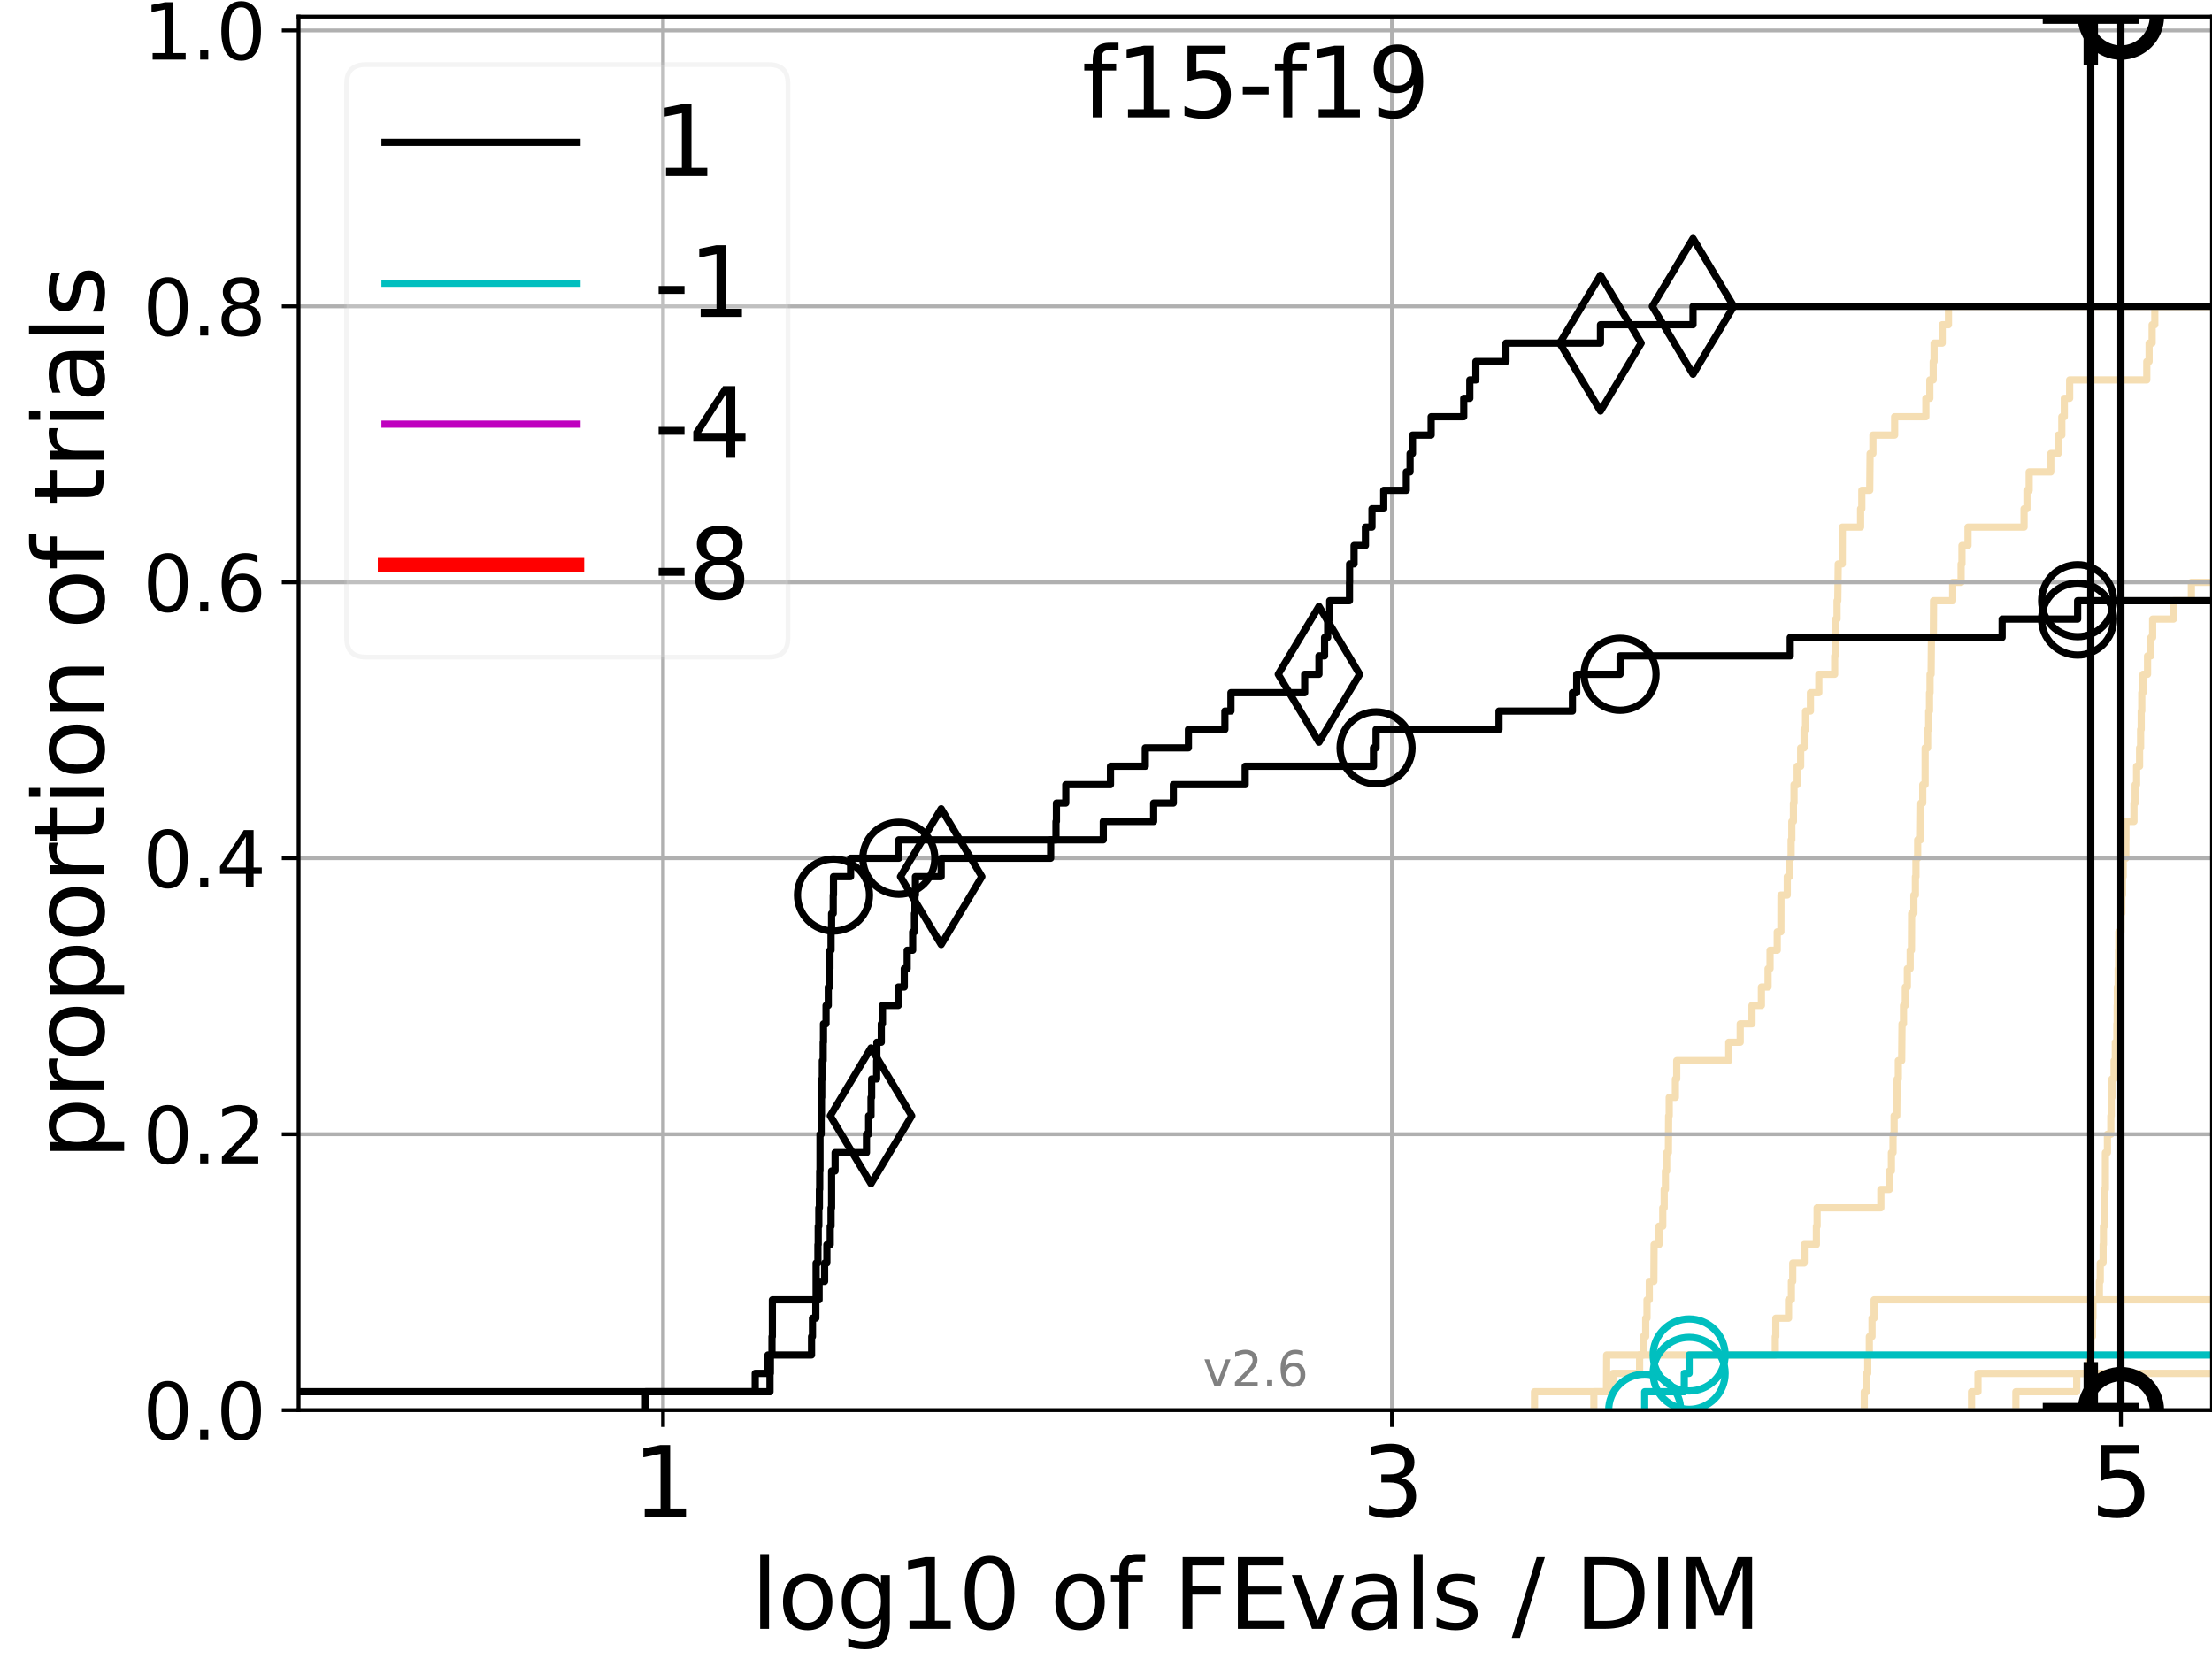 <?xml version="1.0" encoding="utf-8" standalone="no"?>
<!DOCTYPE svg PUBLIC "-//W3C//DTD SVG 1.1//EN"
  "http://www.w3.org/Graphics/SVG/1.1/DTD/svg11.dtd">
<svg xmlns:xlink="http://www.w3.org/1999/xlink" width="460.8pt" height="345.6pt" viewBox="0 0 460.8 345.6" xmlns="http://www.w3.org/2000/svg" version="1.1">
 <defs>
  <style type="text/css">*{stroke-linejoin: round; stroke-linecap: butt}</style>
 </defs>
 <g id="figure_1">
  <g id="patch_1">
   <path d="M 0 345.6 
L 460.8 345.6 
L 460.8 0 
L 0 0 
z
" style="fill: #ffffff"/>
  </g>
  <g id="axes_1">
   <g id="patch_2">
    <path d="M 62.208 293.76 
L 460.8 293.76 
L 460.8 3.456 
L 62.208 3.456 
z
" style="fill: #ffffff"/>
   </g>
   <g id="line2d_1"/>
   <g id="line2d_2"/>
   <g id="line2d_3"/>
   <g id="line2d_4"/>
   <g id="line2d_5"/>
   <g id="line2d_6"/>
   <g id="line2d_7"/>
   <g id="line2d_8"/>
   <g id="line2d_9">
    <path d="M 319.665 293.76 
L 319.665 289.928 
L 336.045 289.928 
L 336.045 286.095 
L 341.561 286.095 
L 341.561 282.263 
L 342.301 282.263 
L 342.301 278.43 
L 342.833 278.43 
L 342.833 274.598 
L 343.104 274.598 
L 343.104 270.766 
L 343.579 270.766 
L 343.579 266.933 
L 344.532 266.933 
L 344.573 259.268 
L 345.591 259.268 
L 345.591 255.436 
L 346.385 255.436 
L 346.385 251.604 
L 346.68 251.604 
L 346.68 247.771 
L 346.936 247.771 
L 346.936 243.939 
L 347.198 243.939 
L 347.198 240.106 
L 347.555 240.106 
L 347.602 232.442 
L 347.724 232.442 
L 347.724 228.609 
L 349.01 228.609 
L 349.01 224.777 
L 349.29 224.777 
L 349.29 220.944 
L 360.137 220.944 
L 360.137 217.112 
L 362.517 217.112 
L 362.517 213.28 
L 364.971 213.28 
L 364.971 209.447 
L 366.933 209.447 
L 366.933 205.615 
L 368.321 205.615 
L 368.321 201.782 
L 368.735 201.782 
L 368.735 197.95 
L 370.231 197.95 
L 370.231 194.118 
L 370.994 194.118 
L 371.011 186.453 
L 372.324 186.453 
L 372.324 182.621 
L 372.786 182.621 
L 372.786 178.788 
L 373.128 178.788 
L 373.128 174.956 
L 373.27 174.956 
L 373.27 171.123 
L 373.603 171.123 
L 373.603 167.291 
L 373.728 167.291 
L 373.728 163.459 
L 374.384 163.459 
L 374.384 159.626 
L 375.113 159.626 
L 375.113 155.794 
L 375.823 155.794 
L 375.823 151.961 
L 376.128 151.961 
L 376.128 148.129 
L 377.147 148.129 
L 377.147 144.297 
L 378.896 144.297 
L 378.896 140.464 
L 382.195 140.464 
L 382.195 136.632 
L 382.336 136.632 
L 382.409 128.967 
L 382.694 128.967 
L 382.694 125.135 
L 382.848 125.135 
L 382.938 117.47 
L 383.78 117.47 
L 383.8 109.805 
L 387.594 109.805 
L 387.594 105.973 
L 387.852 105.973 
L 387.852 102.14 
L 389.501 102.14 
L 389.575 94.475 
L 390.162 94.475 
L 390.162 90.643 
L 394.688 90.643 
L 394.688 86.811 
L 401.193 86.811 
L 401.193 82.978 
L 402.018 82.978 
L 402.018 79.146 
L 402.724 79.146 
L 402.724 75.313 
L 402.903 75.313 
L 402.903 71.481 
L 404.6 71.481 
L 404.6 67.649 
L 405.904 67.649 
L 405.904 63.816 
L 461.8 63.816 
L 461.8 63.816 
" clip-path="url(#p6c6382e26e)" style="fill: none; stroke: #f5deb3; stroke-width: 1.5; stroke-linecap: square"/>
   </g>
   <g id="line2d_10"/>
   <g id="line2d_11"/>
   <g id="line2d_12"/>
   <g id="line2d_13"/>
   <g id="line2d_14"/>
   <g id="line2d_15"/>
   <g id="line2d_16"/>
   <g id="line2d_17"/>
   <g id="line2d_18"/>
   <g id="line2d_19"/>
   <g id="line2d_20"/>
   <g id="line2d_21"/>
   <g id="line2d_22"/>
   <g id="line2d_23"/>
   <g id="line2d_24">
    <path d="M 332.027 293.76 
L 332.027 289.928 
L 334.662 289.928 
L 334.696 282.263 
L 369.825 282.263 
L 369.825 278.43 
L 369.937 278.43 
L 369.937 274.598 
L 372.586 274.598 
L 372.586 270.766 
L 373.18 270.766 
L 373.18 266.933 
L 373.464 266.933 
L 373.464 263.101 
L 375.851 263.101 
L 375.851 259.268 
L 378.386 259.268 
L 378.386 255.436 
L 378.538 255.436 
L 378.538 251.604 
L 391.815 251.604 
L 391.815 247.771 
L 393.586 247.771 
L 393.586 243.939 
L 394.014 243.939 
L 394.014 240.106 
L 394.352 240.106 
L 394.352 236.274 
L 394.58 236.274 
L 394.58 232.442 
L 395.13 232.442 
L 395.204 224.777 
L 395.456 224.777 
L 395.456 220.944 
L 396.152 220.944 
L 396.225 213.28 
L 396.532 213.28 
L 396.532 209.447 
L 396.911 209.447 
L 396.911 205.615 
L 397.335 205.615 
L 397.335 201.782 
L 397.921 201.782 
L 397.921 197.95 
L 398.191 197.95 
L 398.224 190.285 
L 398.693 190.285 
L 398.693 186.453 
L 399.008 186.453 
L 399.008 182.621 
L 399.122 182.621 
L 399.122 178.788 
L 399.483 178.788 
L 399.483 174.956 
L 400.071 174.956 
L 400.144 167.291 
L 400.541 167.291 
L 400.541 163.459 
L 401.032 163.459 
L 401.039 155.794 
L 401.557 155.794 
L 401.557 151.961 
L 401.782 151.961 
L 401.782 148.129 
L 401.95 148.129 
L 401.95 144.297 
L 402.064 144.297 
L 402.064 140.464 
L 402.284 140.464 
L 402.354 132.799 
L 402.755 132.799 
L 402.797 125.135 
L 406.78 125.135 
L 406.78 121.302 
L 408.533 121.302 
L 408.533 117.47 
L 408.713 117.47 
L 408.713 113.637 
L 409.973 113.637 
L 409.973 109.805 
L 421.649 109.805 
L 421.649 105.973 
L 422.252 105.973 
L 422.252 102.14 
L 422.714 102.14 
L 422.714 98.308 
L 427.218 98.308 
L 427.218 94.475 
L 428.759 94.475 
L 428.759 90.643 
L 429.516 90.643 
L 429.516 86.811 
L 430.038 86.811 
L 430.038 82.978 
L 431.147 82.978 
L 431.147 79.146 
L 447.216 79.146 
L 447.216 75.313 
L 447.693 75.313 
L 447.693 71.481 
L 448.33 71.481 
L 448.33 67.649 
L 448.887 67.649 
L 448.887 63.816 
L 461.8 63.816 
L 461.8 63.816 
" clip-path="url(#p6c6382e26e)" style="fill: none; stroke: #f5deb3; stroke-width: 1.5; stroke-linecap: square"/>
   </g>
   <g id="line2d_25">
    <path d="M 388.361 293.76 
L 388.361 289.928 
L 388.847 289.928 
L 388.847 286.095 
L 389.087 286.095 
L 389.087 282.263 
L 389.414 282.263 
L 389.414 278.43 
L 389.978 278.43 
L 389.978 274.598 
L 390.416 274.598 
L 390.416 270.766 
L 390.416 270.766 
L 390.416 270.766 
L 460.8 270.766 
" clip-path="url(#p6c6382e26e)" style="fill: none; stroke: #f5deb3; stroke-width: 1.5; stroke-linecap: square"/>
   </g>
   <g id="line2d_26">
    <path d="M 419.944 293.76 
L 419.944 289.928 
L 432.615 289.928 
L 432.615 286.095 
L 432.615 286.095 
L 432.615 286.095 
L 460.8 286.095 
" clip-path="url(#p6c6382e26e)" style="fill: none; stroke: #f5deb3; stroke-width: 1.5; stroke-linecap: square"/>
   </g>
   <g id="line2d_27"/>
   <g id="line2d_28">
    <path d="M 410.709 293.76 
L 410.709 289.928 
L 412.05 289.928 
L 412.05 286.095 
L 435.304 286.095 
L 435.304 282.263 
L 435.593 282.263 
L 435.593 278.43 
L 435.895 278.43 
L 435.895 274.598 
L 435.988 274.598 
L 435.988 270.766 
L 437.335 270.766 
L 437.335 266.933 
L 437.519 266.933 
L 437.519 263.101 
L 438.115 263.101 
L 438.115 259.268 
L 438.184 259.268 
L 438.184 255.436 
L 438.366 255.436 
L 438.366 251.604 
L 438.404 251.604 
L 438.404 247.771 
L 438.588 247.771 
L 438.588 243.939 
L 438.59 243.939 
L 438.59 240.106 
L 439.013 240.106 
L 439.013 236.274 
L 439.725 236.274 
L 439.725 232.442 
L 439.809 232.442 
L 439.809 228.609 
L 439.952 228.609 
L 439.952 224.777 
L 440.404 224.777 
L 440.404 220.944 
L 440.659 220.944 
L 440.659 217.112 
L 440.982 217.112 
L 440.982 213.28 
L 441.049 213.28 
L 441.049 209.447 
L 441.083 209.447 
L 441.083 205.615 
L 441.247 205.615 
L 441.247 201.782 
L 441.339 201.782 
L 441.339 197.95 
L 441.391 197.95 
L 441.391 194.118 
L 441.855 194.118 
L 441.855 190.285 
L 442.013 190.285 
L 442.013 186.453 
L 442.145 186.453 
L 442.145 182.621 
L 442.291 182.621 
L 442.291 178.788 
L 442.849 178.788 
L 442.849 174.956 
L 442.872 174.956 
L 442.872 171.123 
L 444.54 171.123 
L 444.54 167.291 
L 444.79 167.291 
L 444.79 163.459 
L 445.086 163.459 
L 445.086 159.626 
L 445.713 159.626 
L 445.713 155.794 
L 445.927 155.794 
L 445.927 151.961 
L 446.051 151.961 
L 446.051 148.129 
L 446.171 148.129 
L 446.171 144.297 
L 446.433 144.297 
L 446.433 140.464 
L 447.375 140.464 
L 447.375 136.632 
L 448.066 136.632 
L 448.066 132.799 
L 448.433 132.799 
L 448.433 128.967 
L 452.773 128.967 
L 452.773 125.135 
L 456.506 125.135 
L 456.506 121.302 
L 461.8 121.302 
" clip-path="url(#p6c6382e26e)" style="fill: none; stroke: #f5deb3; stroke-width: 1.5; stroke-linecap: square"/>
   </g>
   <g id="line2d_29"/>
   <g id="line2d_30"/>
   <g id="matplotlib.axis_1">
    <g id="xtick_1">
     <g id="line2d_31">
      <path d="M 138.13 293.76 
L 138.13 3.456 
" clip-path="url(#p6c6382e26e)" style="fill: none; stroke: #b0b0b0; stroke-width: 0.8; stroke-linecap: square"/>
     </g>
     <g id="line2d_32">
      <defs>
       <path id="m152dfb78c3" d="M 0 0 
L 0 3.5 
" style="stroke: #000000; stroke-width: 0.8"/>
      </defs>
      <g>
       <use xlink:href="#m152dfb78c3" x="138.13" y="293.76" style="stroke: #000000; stroke-width: 0.8"/>
      </g>
     </g>
     <g id="text_1">
      <!-- 1 -->
      <g transform="translate(131.768 315.957)scale(0.2 -0.2)">
       <defs>
        <path id="DejaVuSans-31" d="M 794 531 
L 1825 531 
L 1825 4091 
L 703 3866 
L 703 4441 
L 1819 4666 
L 2450 4666 
L 2450 531 
L 3481 531 
L 3481 0 
L 794 0 
L 794 531 
z
" transform="scale(0.016)"/>
       </defs>
       <use xlink:href="#DejaVuSans-31"/>
      </g>
     </g>
    </g>
    <g id="xtick_2">
     <g id="line2d_33">
      <path d="M 289.975 293.76 
L 289.975 3.456 
" clip-path="url(#p6c6382e26e)" style="fill: none; stroke: #b0b0b0; stroke-width: 0.8; stroke-linecap: square"/>
     </g>
     <g id="line2d_34">
      <g>
       <use xlink:href="#m152dfb78c3" x="289.975" y="293.76" style="stroke: #000000; stroke-width: 0.8"/>
      </g>
     </g>
     <g id="text_2">
      <!-- 3 -->
      <g transform="translate(283.612 315.957)scale(0.2 -0.2)">
       <defs>
        <path id="DejaVuSans-33" d="M 2597 2516 
Q 3050 2419 3304 2112 
Q 3559 1806 3559 1356 
Q 3559 666 3084 287 
Q 2609 -91 1734 -91 
Q 1441 -91 1130 -33 
Q 819 25 488 141 
L 488 750 
Q 750 597 1062 519 
Q 1375 441 1716 441 
Q 2309 441 2620 675 
Q 2931 909 2931 1356 
Q 2931 1769 2642 2001 
Q 2353 2234 1838 2234 
L 1294 2234 
L 1294 2753 
L 1863 2753 
Q 2328 2753 2575 2939 
Q 2822 3125 2822 3475 
Q 2822 3834 2567 4026 
Q 2313 4219 1838 4219 
Q 1578 4219 1281 4162 
Q 984 4106 628 3988 
L 628 4550 
Q 988 4650 1302 4700 
Q 1616 4750 1894 4750 
Q 2613 4750 3031 4423 
Q 3450 4097 3450 3541 
Q 3450 3153 3228 2886 
Q 3006 2619 2597 2516 
z
" transform="scale(0.016)"/>
       </defs>
       <use xlink:href="#DejaVuSans-33"/>
      </g>
     </g>
    </g>
    <g id="xtick_3">
     <g id="line2d_35">
      <path d="M 441.819 293.76 
L 441.819 3.456 
" clip-path="url(#p6c6382e26e)" style="fill: none; stroke: #b0b0b0; stroke-width: 0.8; stroke-linecap: square"/>
     </g>
     <g id="line2d_36">
      <g>
       <use xlink:href="#m152dfb78c3" x="441.819" y="293.76" style="stroke: #000000; stroke-width: 0.8"/>
      </g>
     </g>
     <g id="text_3">
      <!-- 5 -->
      <g transform="translate(435.457 315.957)scale(0.2 -0.2)">
       <defs>
        <path id="DejaVuSans-35" d="M 691 4666 
L 3169 4666 
L 3169 4134 
L 1269 4134 
L 1269 2991 
Q 1406 3038 1543 3061 
Q 1681 3084 1819 3084 
Q 2600 3084 3056 2656 
Q 3513 2228 3513 1497 
Q 3513 744 3044 326 
Q 2575 -91 1722 -91 
Q 1428 -91 1123 -41 
Q 819 9 494 109 
L 494 744 
Q 775 591 1075 516 
Q 1375 441 1709 441 
Q 2250 441 2565 725 
Q 2881 1009 2881 1497 
Q 2881 1984 2565 2268 
Q 2250 2553 1709 2553 
Q 1456 2553 1204 2497 
Q 953 2441 691 2322 
L 691 4666 
z
" transform="scale(0.016)"/>
       </defs>
       <use xlink:href="#DejaVuSans-35"/>
      </g>
     </g>
    </g>
    <g id="text_4">
     <!-- log10 of FEvals / DIM -->
     <g transform="translate(156.431 339.313)scale(0.2 -0.2)">
      <defs>
       <path id="DejaVuSans-6c" d="M 603 4863 
L 1178 4863 
L 1178 0 
L 603 0 
L 603 4863 
z
" transform="scale(0.016)"/>
       <path id="DejaVuSans-6f" d="M 1959 3097 
Q 1497 3097 1228 2736 
Q 959 2375 959 1747 
Q 959 1119 1226 758 
Q 1494 397 1959 397 
Q 2419 397 2687 759 
Q 2956 1122 2956 1747 
Q 2956 2369 2687 2733 
Q 2419 3097 1959 3097 
z
M 1959 3584 
Q 2709 3584 3137 3096 
Q 3566 2609 3566 1747 
Q 3566 888 3137 398 
Q 2709 -91 1959 -91 
Q 1206 -91 779 398 
Q 353 888 353 1747 
Q 353 2609 779 3096 
Q 1206 3584 1959 3584 
z
" transform="scale(0.016)"/>
       <path id="DejaVuSans-67" d="M 2906 1791 
Q 2906 2416 2648 2759 
Q 2391 3103 1925 3103 
Q 1463 3103 1205 2759 
Q 947 2416 947 1791 
Q 947 1169 1205 825 
Q 1463 481 1925 481 
Q 2391 481 2648 825 
Q 2906 1169 2906 1791 
z
M 3481 434 
Q 3481 -459 3084 -895 
Q 2688 -1331 1869 -1331 
Q 1566 -1331 1297 -1286 
Q 1028 -1241 775 -1147 
L 775 -588 
Q 1028 -725 1275 -790 
Q 1522 -856 1778 -856 
Q 2344 -856 2625 -561 
Q 2906 -266 2906 331 
L 2906 616 
Q 2728 306 2450 153 
Q 2172 0 1784 0 
Q 1141 0 747 490 
Q 353 981 353 1791 
Q 353 2603 747 3093 
Q 1141 3584 1784 3584 
Q 2172 3584 2450 3431 
Q 2728 3278 2906 2969 
L 2906 3500 
L 3481 3500 
L 3481 434 
z
" transform="scale(0.016)"/>
       <path id="DejaVuSans-30" d="M 2034 4250 
Q 1547 4250 1301 3770 
Q 1056 3291 1056 2328 
Q 1056 1369 1301 889 
Q 1547 409 2034 409 
Q 2525 409 2770 889 
Q 3016 1369 3016 2328 
Q 3016 3291 2770 3770 
Q 2525 4250 2034 4250 
z
M 2034 4750 
Q 2819 4750 3233 4129 
Q 3647 3509 3647 2328 
Q 3647 1150 3233 529 
Q 2819 -91 2034 -91 
Q 1250 -91 836 529 
Q 422 1150 422 2328 
Q 422 3509 836 4129 
Q 1250 4750 2034 4750 
z
" transform="scale(0.016)"/>
       <path id="DejaVuSans-20" transform="scale(0.016)"/>
       <path id="DejaVuSans-66" d="M 2375 4863 
L 2375 4384 
L 1825 4384 
Q 1516 4384 1395 4259 
Q 1275 4134 1275 3809 
L 1275 3500 
L 2222 3500 
L 2222 3053 
L 1275 3053 
L 1275 0 
L 697 0 
L 697 3053 
L 147 3053 
L 147 3500 
L 697 3500 
L 697 3744 
Q 697 4328 969 4595 
Q 1241 4863 1831 4863 
L 2375 4863 
z
" transform="scale(0.016)"/>
       <path id="DejaVuSans-46" d="M 628 4666 
L 3309 4666 
L 3309 4134 
L 1259 4134 
L 1259 2759 
L 3109 2759 
L 3109 2228 
L 1259 2228 
L 1259 0 
L 628 0 
L 628 4666 
z
" transform="scale(0.016)"/>
       <path id="DejaVuSans-45" d="M 628 4666 
L 3578 4666 
L 3578 4134 
L 1259 4134 
L 1259 2753 
L 3481 2753 
L 3481 2222 
L 1259 2222 
L 1259 531 
L 3634 531 
L 3634 0 
L 628 0 
L 628 4666 
z
" transform="scale(0.016)"/>
       <path id="DejaVuSans-76" d="M 191 3500 
L 800 3500 
L 1894 563 
L 2988 3500 
L 3597 3500 
L 2284 0 
L 1503 0 
L 191 3500 
z
" transform="scale(0.016)"/>
       <path id="DejaVuSans-61" d="M 2194 1759 
Q 1497 1759 1228 1600 
Q 959 1441 959 1056 
Q 959 750 1161 570 
Q 1363 391 1709 391 
Q 2188 391 2477 730 
Q 2766 1069 2766 1631 
L 2766 1759 
L 2194 1759 
z
M 3341 1997 
L 3341 0 
L 2766 0 
L 2766 531 
Q 2569 213 2275 61 
Q 1981 -91 1556 -91 
Q 1019 -91 701 211 
Q 384 513 384 1019 
Q 384 1609 779 1909 
Q 1175 2209 1959 2209 
L 2766 2209 
L 2766 2266 
Q 2766 2663 2505 2880 
Q 2244 3097 1772 3097 
Q 1472 3097 1187 3025 
Q 903 2953 641 2809 
L 641 3341 
Q 956 3463 1253 3523 
Q 1550 3584 1831 3584 
Q 2591 3584 2966 3190 
Q 3341 2797 3341 1997 
z
" transform="scale(0.016)"/>
       <path id="DejaVuSans-73" d="M 2834 3397 
L 2834 2853 
Q 2591 2978 2328 3040 
Q 2066 3103 1784 3103 
Q 1356 3103 1142 2972 
Q 928 2841 928 2578 
Q 928 2378 1081 2264 
Q 1234 2150 1697 2047 
L 1894 2003 
Q 2506 1872 2764 1633 
Q 3022 1394 3022 966 
Q 3022 478 2636 193 
Q 2250 -91 1575 -91 
Q 1294 -91 989 -36 
Q 684 19 347 128 
L 347 722 
Q 666 556 975 473 
Q 1284 391 1588 391 
Q 1994 391 2212 530 
Q 2431 669 2431 922 
Q 2431 1156 2273 1281 
Q 2116 1406 1581 1522 
L 1381 1569 
Q 847 1681 609 1914 
Q 372 2147 372 2553 
Q 372 3047 722 3315 
Q 1072 3584 1716 3584 
Q 2034 3584 2315 3537 
Q 2597 3491 2834 3397 
z
" transform="scale(0.016)"/>
       <path id="DejaVuSans-2f" d="M 1625 4666 
L 2156 4666 
L 531 -594 
L 0 -594 
L 1625 4666 
z
" transform="scale(0.016)"/>
       <path id="DejaVuSans-44" d="M 1259 4147 
L 1259 519 
L 2022 519 
Q 2988 519 3436 956 
Q 3884 1394 3884 2338 
Q 3884 3275 3436 3711 
Q 2988 4147 2022 4147 
L 1259 4147 
z
M 628 4666 
L 1925 4666 
Q 3281 4666 3915 4102 
Q 4550 3538 4550 2338 
Q 4550 1131 3912 565 
Q 3275 0 1925 0 
L 628 0 
L 628 4666 
z
" transform="scale(0.016)"/>
       <path id="DejaVuSans-49" d="M 628 4666 
L 1259 4666 
L 1259 0 
L 628 0 
L 628 4666 
z
" transform="scale(0.016)"/>
       <path id="DejaVuSans-4d" d="M 628 4666 
L 1569 4666 
L 2759 1491 
L 3956 4666 
L 4897 4666 
L 4897 0 
L 4281 0 
L 4281 4097 
L 3078 897 
L 2444 897 
L 1241 4097 
L 1241 0 
L 628 0 
L 628 4666 
z
" transform="scale(0.016)"/>
      </defs>
      <use xlink:href="#DejaVuSans-6c"/>
      <use xlink:href="#DejaVuSans-6f" x="27.783"/>
      <use xlink:href="#DejaVuSans-67" x="88.965"/>
      <use xlink:href="#DejaVuSans-31" x="152.441"/>
      <use xlink:href="#DejaVuSans-30" x="216.064"/>
      <use xlink:href="#DejaVuSans-20" x="279.688"/>
      <use xlink:href="#DejaVuSans-6f" x="311.475"/>
      <use xlink:href="#DejaVuSans-66" x="372.656"/>
      <use xlink:href="#DejaVuSans-20" x="407.861"/>
      <use xlink:href="#DejaVuSans-46" x="439.648"/>
      <use xlink:href="#DejaVuSans-45" x="497.168"/>
      <use xlink:href="#DejaVuSans-76" x="560.352"/>
      <use xlink:href="#DejaVuSans-61" x="619.531"/>
      <use xlink:href="#DejaVuSans-6c" x="680.811"/>
      <use xlink:href="#DejaVuSans-73" x="708.594"/>
      <use xlink:href="#DejaVuSans-20" x="760.693"/>
      <use xlink:href="#DejaVuSans-2f" x="792.48"/>
      <use xlink:href="#DejaVuSans-20" x="826.172"/>
      <use xlink:href="#DejaVuSans-44" x="857.959"/>
      <use xlink:href="#DejaVuSans-49" x="934.961"/>
      <use xlink:href="#DejaVuSans-4d" x="964.453"/>
     </g>
    </g>
   </g>
   <g id="matplotlib.axis_2">
    <g id="ytick_1">
     <g id="line2d_37">
      <path d="M 62.208 293.76 
L 460.8 293.76 
" clip-path="url(#p6c6382e26e)" style="fill: none; stroke: #b0b0b0; stroke-width: 0.8; stroke-linecap: square"/>
     </g>
     <g id="line2d_38">
      <defs>
       <path id="m1bc6534300" d="M 0 0 
L -3.5 0 
" style="stroke: #000000; stroke-width: 0.8"/>
      </defs>
      <g>
       <use xlink:href="#m1bc6534300" x="62.208" y="293.76" style="stroke: #000000; stroke-width: 0.8"/>
      </g>
     </g>
     <g id="text_5">
      <!-- 0.0 -->
      <g transform="translate(29.763 299.839)scale(0.16 -0.16)">
       <defs>
        <path id="DejaVuSans-2e" d="M 684 794 
L 1344 794 
L 1344 0 
L 684 0 
L 684 794 
z
" transform="scale(0.016)"/>
       </defs>
       <use xlink:href="#DejaVuSans-30"/>
       <use xlink:href="#DejaVuSans-2e" x="63.623"/>
       <use xlink:href="#DejaVuSans-30" x="95.41"/>
      </g>
     </g>
    </g>
    <g id="ytick_2">
     <g id="line2d_39">
      <path d="M 62.208 236.274 
L 460.8 236.274 
" clip-path="url(#p6c6382e26e)" style="fill: none; stroke: #b0b0b0; stroke-width: 0.8; stroke-linecap: square"/>
     </g>
     <g id="line2d_40">
      <g>
       <use xlink:href="#m1bc6534300" x="62.208" y="236.274" style="stroke: #000000; stroke-width: 0.8"/>
      </g>
     </g>
     <g id="text_6">
      <!-- 0.2 -->
      <g transform="translate(29.763 242.353)scale(0.16 -0.16)">
       <defs>
        <path id="DejaVuSans-32" d="M 1228 531 
L 3431 531 
L 3431 0 
L 469 0 
L 469 531 
Q 828 903 1448 1529 
Q 2069 2156 2228 2338 
Q 2531 2678 2651 2914 
Q 2772 3150 2772 3378 
Q 2772 3750 2511 3984 
Q 2250 4219 1831 4219 
Q 1534 4219 1204 4116 
Q 875 4013 500 3803 
L 500 4441 
Q 881 4594 1212 4672 
Q 1544 4750 1819 4750 
Q 2544 4750 2975 4387 
Q 3406 4025 3406 3419 
Q 3406 3131 3298 2873 
Q 3191 2616 2906 2266 
Q 2828 2175 2409 1742 
Q 1991 1309 1228 531 
z
" transform="scale(0.016)"/>
       </defs>
       <use xlink:href="#DejaVuSans-30"/>
       <use xlink:href="#DejaVuSans-2e" x="63.623"/>
       <use xlink:href="#DejaVuSans-32" x="95.41"/>
      </g>
     </g>
    </g>
    <g id="ytick_3">
     <g id="line2d_41">
      <path d="M 62.208 178.788 
L 460.8 178.788 
" clip-path="url(#p6c6382e26e)" style="fill: none; stroke: #b0b0b0; stroke-width: 0.8; stroke-linecap: square"/>
     </g>
     <g id="line2d_42">
      <g>
       <use xlink:href="#m1bc6534300" x="62.208" y="178.788" style="stroke: #000000; stroke-width: 0.8"/>
      </g>
     </g>
     <g id="text_7">
      <!-- 0.4 -->
      <g transform="translate(29.763 184.867)scale(0.16 -0.16)">
       <defs>
        <path id="DejaVuSans-34" d="M 2419 4116 
L 825 1625 
L 2419 1625 
L 2419 4116 
z
M 2253 4666 
L 3047 4666 
L 3047 1625 
L 3713 1625 
L 3713 1100 
L 3047 1100 
L 3047 0 
L 2419 0 
L 2419 1100 
L 313 1100 
L 313 1709 
L 2253 4666 
z
" transform="scale(0.016)"/>
       </defs>
       <use xlink:href="#DejaVuSans-30"/>
       <use xlink:href="#DejaVuSans-2e" x="63.623"/>
       <use xlink:href="#DejaVuSans-34" x="95.41"/>
      </g>
     </g>
    </g>
    <g id="ytick_4">
     <g id="line2d_43">
      <path d="M 62.208 121.302 
L 460.8 121.302 
" clip-path="url(#p6c6382e26e)" style="fill: none; stroke: #b0b0b0; stroke-width: 0.8; stroke-linecap: square"/>
     </g>
     <g id="line2d_44">
      <g>
       <use xlink:href="#m1bc6534300" x="62.208" y="121.302" style="stroke: #000000; stroke-width: 0.8"/>
      </g>
     </g>
     <g id="text_8">
      <!-- 0.6 -->
      <g transform="translate(29.763 127.381)scale(0.16 -0.16)">
       <defs>
        <path id="DejaVuSans-36" d="M 2113 2584 
Q 1688 2584 1439 2293 
Q 1191 2003 1191 1497 
Q 1191 994 1439 701 
Q 1688 409 2113 409 
Q 2538 409 2786 701 
Q 3034 994 3034 1497 
Q 3034 2003 2786 2293 
Q 2538 2584 2113 2584 
z
M 3366 4563 
L 3366 3988 
Q 3128 4100 2886 4159 
Q 2644 4219 2406 4219 
Q 1781 4219 1451 3797 
Q 1122 3375 1075 2522 
Q 1259 2794 1537 2939 
Q 1816 3084 2150 3084 
Q 2853 3084 3261 2657 
Q 3669 2231 3669 1497 
Q 3669 778 3244 343 
Q 2819 -91 2113 -91 
Q 1303 -91 875 529 
Q 447 1150 447 2328 
Q 447 3434 972 4092 
Q 1497 4750 2381 4750 
Q 2619 4750 2861 4703 
Q 3103 4656 3366 4563 
z
" transform="scale(0.016)"/>
       </defs>
       <use xlink:href="#DejaVuSans-30"/>
       <use xlink:href="#DejaVuSans-2e" x="63.623"/>
       <use xlink:href="#DejaVuSans-36" x="95.41"/>
      </g>
     </g>
    </g>
    <g id="ytick_5">
     <g id="line2d_45">
      <path d="M 62.208 63.816 
L 460.8 63.816 
" clip-path="url(#p6c6382e26e)" style="fill: none; stroke: #b0b0b0; stroke-width: 0.8; stroke-linecap: square"/>
     </g>
     <g id="line2d_46">
      <g>
       <use xlink:href="#m1bc6534300" x="62.208" y="63.816" style="stroke: #000000; stroke-width: 0.8"/>
      </g>
     </g>
     <g id="text_9">
      <!-- 0.8 -->
      <g transform="translate(29.763 69.895)scale(0.16 -0.16)">
       <defs>
        <path id="DejaVuSans-38" d="M 2034 2216 
Q 1584 2216 1326 1975 
Q 1069 1734 1069 1313 
Q 1069 891 1326 650 
Q 1584 409 2034 409 
Q 2484 409 2743 651 
Q 3003 894 3003 1313 
Q 3003 1734 2745 1975 
Q 2488 2216 2034 2216 
z
M 1403 2484 
Q 997 2584 770 2862 
Q 544 3141 544 3541 
Q 544 4100 942 4425 
Q 1341 4750 2034 4750 
Q 2731 4750 3128 4425 
Q 3525 4100 3525 3541 
Q 3525 3141 3298 2862 
Q 3072 2584 2669 2484 
Q 3125 2378 3379 2068 
Q 3634 1759 3634 1313 
Q 3634 634 3220 271 
Q 2806 -91 2034 -91 
Q 1263 -91 848 271 
Q 434 634 434 1313 
Q 434 1759 690 2068 
Q 947 2378 1403 2484 
z
M 1172 3481 
Q 1172 3119 1398 2916 
Q 1625 2713 2034 2713 
Q 2441 2713 2670 2916 
Q 2900 3119 2900 3481 
Q 2900 3844 2670 4047 
Q 2441 4250 2034 4250 
Q 1625 4250 1398 4047 
Q 1172 3844 1172 3481 
z
" transform="scale(0.016)"/>
       </defs>
       <use xlink:href="#DejaVuSans-30"/>
       <use xlink:href="#DejaVuSans-2e" x="63.623"/>
       <use xlink:href="#DejaVuSans-38" x="95.41"/>
      </g>
     </g>
    </g>
    <g id="ytick_6">
     <g id="line2d_47">
      <path d="M 62.208 6.33 
L 460.8 6.33 
" clip-path="url(#p6c6382e26e)" style="fill: none; stroke: #b0b0b0; stroke-width: 0.8; stroke-linecap: square"/>
     </g>
     <g id="line2d_48">
      <g>
       <use xlink:href="#m1bc6534300" x="62.208" y="6.33" style="stroke: #000000; stroke-width: 0.8"/>
      </g>
     </g>
     <g id="text_10">
      <!-- 1.0 -->
      <g transform="translate(29.763 12.409)scale(0.16 -0.16)">
       <use xlink:href="#DejaVuSans-31"/>
       <use xlink:href="#DejaVuSans-2e" x="63.623"/>
       <use xlink:href="#DejaVuSans-30" x="95.41"/>
      </g>
     </g>
    </g>
    <g id="text_11">
     <!-- proportion of trials -->
     <g transform="translate(21.604 241.614)rotate(-90)scale(0.2 -0.2)">
      <defs>
       <path id="DejaVuSans-70" d="M 1159 525 
L 1159 -1331 
L 581 -1331 
L 581 3500 
L 1159 3500 
L 1159 2969 
Q 1341 3281 1617 3432 
Q 1894 3584 2278 3584 
Q 2916 3584 3314 3078 
Q 3713 2572 3713 1747 
Q 3713 922 3314 415 
Q 2916 -91 2278 -91 
Q 1894 -91 1617 61 
Q 1341 213 1159 525 
z
M 3116 1747 
Q 3116 2381 2855 2742 
Q 2594 3103 2138 3103 
Q 1681 3103 1420 2742 
Q 1159 2381 1159 1747 
Q 1159 1113 1420 752 
Q 1681 391 2138 391 
Q 2594 391 2855 752 
Q 3116 1113 3116 1747 
z
" transform="scale(0.016)"/>
       <path id="DejaVuSans-72" d="M 2631 2963 
Q 2534 3019 2420 3045 
Q 2306 3072 2169 3072 
Q 1681 3072 1420 2755 
Q 1159 2438 1159 1844 
L 1159 0 
L 581 0 
L 581 3500 
L 1159 3500 
L 1159 2956 
Q 1341 3275 1631 3429 
Q 1922 3584 2338 3584 
Q 2397 3584 2469 3576 
Q 2541 3569 2628 3553 
L 2631 2963 
z
" transform="scale(0.016)"/>
       <path id="DejaVuSans-74" d="M 1172 4494 
L 1172 3500 
L 2356 3500 
L 2356 3053 
L 1172 3053 
L 1172 1153 
Q 1172 725 1289 603 
Q 1406 481 1766 481 
L 2356 481 
L 2356 0 
L 1766 0 
Q 1100 0 847 248 
Q 594 497 594 1153 
L 594 3053 
L 172 3053 
L 172 3500 
L 594 3500 
L 594 4494 
L 1172 4494 
z
" transform="scale(0.016)"/>
       <path id="DejaVuSans-69" d="M 603 3500 
L 1178 3500 
L 1178 0 
L 603 0 
L 603 3500 
z
M 603 4863 
L 1178 4863 
L 1178 4134 
L 603 4134 
L 603 4863 
z
" transform="scale(0.016)"/>
       <path id="DejaVuSans-6e" d="M 3513 2113 
L 3513 0 
L 2938 0 
L 2938 2094 
Q 2938 2591 2744 2837 
Q 2550 3084 2163 3084 
Q 1697 3084 1428 2787 
Q 1159 2491 1159 1978 
L 1159 0 
L 581 0 
L 581 3500 
L 1159 3500 
L 1159 2956 
Q 1366 3272 1645 3428 
Q 1925 3584 2291 3584 
Q 2894 3584 3203 3211 
Q 3513 2838 3513 2113 
z
" transform="scale(0.016)"/>
      </defs>
      <use xlink:href="#DejaVuSans-70"/>
      <use xlink:href="#DejaVuSans-72" x="63.477"/>
      <use xlink:href="#DejaVuSans-6f" x="102.34"/>
      <use xlink:href="#DejaVuSans-70" x="163.521"/>
      <use xlink:href="#DejaVuSans-6f" x="226.998"/>
      <use xlink:href="#DejaVuSans-72" x="288.18"/>
      <use xlink:href="#DejaVuSans-74" x="329.293"/>
      <use xlink:href="#DejaVuSans-69" x="368.502"/>
      <use xlink:href="#DejaVuSans-6f" x="396.285"/>
      <use xlink:href="#DejaVuSans-6e" x="457.467"/>
      <use xlink:href="#DejaVuSans-20" x="520.846"/>
      <use xlink:href="#DejaVuSans-6f" x="552.633"/>
      <use xlink:href="#DejaVuSans-66" x="613.814"/>
      <use xlink:href="#DejaVuSans-20" x="649.02"/>
      <use xlink:href="#DejaVuSans-74" x="680.807"/>
      <use xlink:href="#DejaVuSans-72" x="720.016"/>
      <use xlink:href="#DejaVuSans-69" x="761.129"/>
      <use xlink:href="#DejaVuSans-61" x="788.912"/>
      <use xlink:href="#DejaVuSans-6c" x="850.191"/>
      <use xlink:href="#DejaVuSans-73" x="877.975"/>
     </g>
    </g>
   </g>
   <g id="line2d_49">
    <path d="M 134.473 293.76 
L 134.473 289.928 
L 160.403 289.928 
L 160.403 286.095 
L 160.487 286.095 
L 160.487 282.263 
L 160.82 282.263 
L 160.82 278.43 
L 160.903 278.43 
L 160.903 274.598 
L 160.903 274.598 
L 160.903 270.766 
L 170.635 270.766 
L 170.635 266.933 
L 171.784 266.933 
L 171.784 263.101 
L 172.256 263.101 
L 172.256 259.268 
L 172.951 259.268 
L 172.951 255.436 
L 173.123 255.436 
L 173.123 251.604 
L 173.237 251.604 
L 173.237 247.771 
L 173.237 247.771 
L 173.237 243.939 
L 173.967 243.939 
L 173.967 240.106 
L 180.503 240.106 
L 180.503 236.274 
L 180.956 236.274 
L 180.956 232.442 
L 181.447 232.442 
L 181.447 228.609 
L 181.58 228.609 
L 181.58 224.777 
L 182.623 224.777 
L 182.623 220.944 
L 182.665 220.944 
L 182.665 217.112 
L 183.592 217.112 
L 183.592 213.28 
L 183.84 213.28 
L 183.84 209.447 
L 187.132 209.447 
L 187.132 205.615 
L 188.377 205.615 
L 188.377 201.782 
L 188.982 201.782 
L 188.982 197.95 
L 190.125 197.95 
L 190.125 194.118 
L 190.498 194.118 
L 190.498 190.285 
L 190.599 190.285 
L 190.599 186.453 
L 190.699 186.453 
L 190.699 182.621 
L 196.063 182.621 
L 196.063 178.788 
L 218.875 178.788 
L 218.875 174.956 
L 219.982 174.956 
L 219.982 171.123 
L 220.078 171.123 
L 220.078 167.291 
L 222.024 167.291 
L 222.024 163.459 
L 231.335 163.459 
L 231.335 159.626 
L 238.587 159.626 
L 238.587 155.794 
L 247.569 155.794 
L 247.569 151.961 
L 255.166 151.961 
L 255.166 148.129 
L 256.425 148.129 
L 256.425 144.297 
L 271.786 144.297 
L 271.786 140.464 
L 274.764 140.464 
L 274.764 136.632 
L 275.93 136.632 
L 275.93 132.799 
L 276.578 132.799 
L 276.578 128.967 
L 277.001 128.967 
L 277.001 125.135 
L 281.123 125.135 
L 281.123 121.302 
L 281.146 121.302 
L 281.146 117.47 
L 282.077 117.47 
L 282.077 113.637 
L 284.443 113.637 
L 284.443 109.805 
L 285.807 109.805 
L 285.807 105.973 
L 288.254 105.973 
L 288.254 102.14 
L 292.958 102.14 
L 292.958 98.308 
L 293.745 98.308 
L 293.745 94.475 
L 294.247 94.475 
L 294.247 90.643 
L 298.135 90.643 
L 298.135 86.811 
L 304.925 86.811 
L 304.925 82.978 
L 306.187 82.978 
L 306.187 79.146 
L 307.45 79.146 
L 307.45 75.313 
L 313.721 75.313 
L 313.721 71.481 
L 333.408 71.481 
L 333.408 67.649 
L 352.686 67.649 
L 352.686 63.816 
L 352.686 63.816 
L 352.686 63.816 
L 460.8 63.816 
" clip-path="url(#p6c6382e26e)" style="fill: none; stroke: #000000; stroke-width: 1.5; stroke-linecap: square"/>
   </g>
   <g id="line2d_50">
    <defs>
     <path id="m3e8528510c" d="M 0 14.142 
L 8.485 0 
L 0 -14.142 
L -8.485 0 
z
" style="stroke: #000000; stroke-width: 1.5; stroke-linejoin: miter"/>
    </defs>
    <g clip-path="url(#p6c6382e26e)">
     <use xlink:href="#m3e8528510c" x="181.447" y="232.442" style="fill-opacity: 0; stroke: #000000; stroke-width: 1.5; stroke-linejoin: miter"/>
     <use xlink:href="#m3e8528510c" x="196.063" y="182.621" style="fill-opacity: 0; stroke: #000000; stroke-width: 1.5; stroke-linejoin: miter"/>
     <use xlink:href="#m3e8528510c" x="274.764" y="140.464" style="fill-opacity: 0; stroke: #000000; stroke-width: 1.5; stroke-linejoin: miter"/>
     <use xlink:href="#m3e8528510c" x="333.408" y="71.481" style="fill-opacity: 0; stroke: #000000; stroke-width: 1.5; stroke-linejoin: miter"/>
     <use xlink:href="#m3e8528510c" x="352.686" y="63.816" style="fill-opacity: 0; stroke: #000000; stroke-width: 1.5; stroke-linejoin: miter"/>
    </g>
   </g>
   <g id="line2d_51">
    <path clip-path="url(#p6c6382e26e)" style="fill: none; stroke: #000000; stroke-width: 1.5; stroke-linecap: square"/>
    <g clip-path="url(#p6c6382e26e)">
     <use xlink:href="#m3e8528510c" x="-1" y="581.19" style="fill-opacity: 0; stroke: #000000; stroke-width: 1.5; stroke-linejoin: miter"/>
     <use xlink:href="#m3e8528510c" x="460.8" y="581.19" style="fill-opacity: 0; stroke: #000000; stroke-width: 1.5; stroke-linejoin: miter"/>
    </g>
   </g>
   <g id="line2d_52">
    <path d="M 60.517 293.76 
L 60.517 289.928 
L 157.327 289.928 
L 157.327 286.095 
L 159.981 286.095 
L 159.981 282.263 
L 169.06 282.263 
L 169.06 278.43 
L 169.253 278.43 
L 169.253 274.598 
L 169.952 274.598 
L 169.952 270.766 
L 170.014 270.766 
L 170.014 266.933 
L 170.014 266.933 
L 170.014 263.101 
L 170.388 263.101 
L 170.388 259.268 
L 170.45 259.268 
L 170.45 255.436 
L 170.574 255.436 
L 170.574 251.604 
L 170.697 251.604 
L 170.697 247.771 
L 170.758 247.771 
L 170.758 243.939 
L 170.819 243.939 
L 170.819 240.106 
L 170.819 240.106 
L 170.819 236.274 
L 171.063 236.274 
L 171.063 232.442 
L 171.124 232.442 
L 171.124 228.609 
L 171.184 228.609 
L 171.184 224.777 
L 171.305 224.777 
L 171.305 220.944 
L 171.485 220.944 
L 171.485 217.112 
L 171.545 217.112 
L 171.545 213.28 
L 172.08 213.28 
L 172.08 209.447 
L 172.547 209.447 
L 172.547 205.615 
L 172.836 205.615 
L 172.836 201.782 
L 172.894 201.782 
L 172.894 197.95 
L 173.123 197.95 
L 173.123 194.118 
L 173.237 194.118 
L 173.237 190.285 
L 173.576 190.285 
L 173.576 186.453 
L 173.632 186.453 
L 173.632 182.621 
L 177.196 182.621 
L 177.196 178.788 
L 187.244 178.788 
L 187.244 174.956 
L 229.837 174.956 
L 229.837 171.123 
L 240.326 171.123 
L 240.326 167.291 
L 244.43 167.291 
L 244.43 163.459 
L 259.393 163.459 
L 259.393 159.626 
L 286.119 159.626 
L 286.119 155.794 
L 286.66 155.794 
L 286.66 151.961 
L 312.266 151.961 
L 312.266 148.129 
L 327.568 148.129 
L 327.568 144.297 
L 328.462 144.297 
L 328.462 140.464 
L 337.491 140.464 
L 337.491 136.632 
L 372.936 136.632 
L 372.936 132.799 
L 417.081 132.799 
L 417.081 128.967 
L 432.808 128.967 
L 432.808 125.135 
L 432.808 125.135 
L 432.808 125.135 
L 460.8 125.135 
" clip-path="url(#p6c6382e26e)" style="fill: none; stroke: #000000; stroke-width: 1.5; stroke-linecap: square"/>
   </g>
   <g id="line2d_53">
    <defs>
     <path id="mb98e070c63" d="M 0 7.5 
C 1.989 7.5 3.897 6.71 5.303 5.303 
C 6.71 3.897 7.5 1.989 7.5 0 
C 7.5 -1.989 6.71 -3.897 5.303 -5.303 
C 3.897 -6.71 1.989 -7.5 0 -7.5 
C -1.989 -7.5 -3.897 -6.71 -5.303 -5.303 
C -6.71 -3.897 -7.5 -1.989 -7.5 0 
C -7.5 1.989 -6.71 3.897 -5.303 5.303 
C -3.897 6.71 -1.989 7.5 0 7.5 
z
" style="stroke: #000000; stroke-width: 1.5"/>
    </defs>
    <g clip-path="url(#p6c6382e26e)">
     <use xlink:href="#mb98e070c63" x="173.632" y="186.453" style="fill-opacity: 0; stroke: #000000; stroke-width: 1.5"/>
     <use xlink:href="#mb98e070c63" x="187.244" y="178.788" style="fill-opacity: 0; stroke: #000000; stroke-width: 1.5"/>
     <use xlink:href="#mb98e070c63" x="286.66" y="155.794" style="fill-opacity: 0; stroke: #000000; stroke-width: 1.5"/>
     <use xlink:href="#mb98e070c63" x="337.491" y="140.464" style="fill-opacity: 0; stroke: #000000; stroke-width: 1.5"/>
     <use xlink:href="#mb98e070c63" x="432.808" y="128.967" style="fill-opacity: 0; stroke: #000000; stroke-width: 1.5"/>
     <use xlink:href="#mb98e070c63" x="432.808" y="125.135" style="fill-opacity: 0; stroke: #000000; stroke-width: 1.5"/>
    </g>
   </g>
   <g id="line2d_54">
    <path clip-path="url(#p6c6382e26e)" style="fill: none; stroke: #000000; stroke-width: 1.5; stroke-linecap: square"/>
   </g>
   <g id="line2d_55"/>
   <g id="line2d_56">
    <path d="M 342.617 293.76 
L 342.617 289.928 
L 350.865 289.928 
L 350.865 286.095 
L 351.876 286.095 
L 351.876 282.263 
L 351.876 282.263 
L 351.876 282.263 
L 460.8 282.263 
" clip-path="url(#p6c6382e26e)" style="fill: none; stroke: #00bfbf; stroke-width: 1.5; stroke-linecap: square"/>
   </g>
   <g id="line2d_57">
    <defs>
     <path id="m2e07df802b" d="M 0 7.5 
C 1.989 7.5 3.897 6.71 5.303 5.303 
C 6.71 3.897 7.5 1.989 7.5 0 
C 7.5 -1.989 6.71 -3.897 5.303 -5.303 
C 3.897 -6.71 1.989 -7.5 0 -7.5 
C -1.989 -7.5 -3.897 -6.71 -5.303 -5.303 
C -6.71 -3.897 -7.5 -1.989 -7.5 0 
C -7.5 1.989 -6.71 3.897 -5.303 5.303 
C -3.897 6.71 -1.989 7.5 0 7.5 
z
" style="stroke: #00bfbf; stroke-width: 1.5"/>
    </defs>
    <g clip-path="url(#p6c6382e26e)">
     <use xlink:href="#m2e07df802b" x="342.617" y="293.76" style="fill-opacity: 0; stroke: #00bfbf; stroke-width: 1.5"/>
     <use xlink:href="#m2e07df802b" x="351.876" y="286.095" style="fill-opacity: 0; stroke: #00bfbf; stroke-width: 1.5"/>
     <use xlink:href="#m2e07df802b" x="351.876" y="282.263" style="fill-opacity: 0; stroke: #00bfbf; stroke-width: 1.5"/>
    </g>
   </g>
   <g id="line2d_58">
    <path clip-path="url(#p6c6382e26e)" style="fill: none; stroke: #00bfbf; stroke-width: 1.5; stroke-linecap: square"/>
   </g>
   <g id="line2d_59"/>
   <g id="line2d_60"/>
   <g id="line2d_61"/>
   <g id="line2d_62"/>
   <g id="line2d_63">
    <path d="M 435.544 293.76 
L 435.544 3.456 
" clip-path="url(#p6c6382e26e)" style="fill: none; stroke: #000000; stroke-width: 1.5; stroke-linecap: square"/>
    <defs>
     <path id="macf77166ee" d="M -10 0 
L 10 0 
M 0 10 
L 0 -10 
" style="stroke: #000000; stroke-width: 3"/>
    </defs>
    <g clip-path="url(#p6c6382e26e)">
     <use xlink:href="#macf77166ee" x="435.544" y="293.76" style="stroke: #000000; stroke-width: 3"/>
     <use xlink:href="#macf77166ee" x="435.544" y="3.456" style="stroke: #000000; stroke-width: 3"/>
    </g>
   </g>
   <g id="line2d_64">
    <path d="M 441.819 293.76 
L 441.819 3.456 
" clip-path="url(#p6c6382e26e)" style="fill: none; stroke: #000000; stroke-width: 1.5; stroke-linecap: square"/>
    <defs>
     <path id="m71580fe5ba" d="M 0 7.5 
C 1.989 7.5 3.897 6.71 5.303 5.303 
C 6.71 3.897 7.5 1.989 7.5 0 
C 7.5 -1.989 6.71 -3.897 5.303 -5.303 
C 3.897 -6.71 1.989 -7.5 0 -7.5 
C -1.989 -7.5 -3.897 -6.71 -5.303 -5.303 
C -6.71 -3.897 -7.5 -1.989 -7.5 0 
C -7.5 1.989 -6.71 3.897 -5.303 5.303 
C -3.897 6.71 -1.989 7.5 0 7.5 
z
" style="stroke: #000000; stroke-width: 3"/>
    </defs>
    <g clip-path="url(#p6c6382e26e)">
     <use xlink:href="#m71580fe5ba" x="441.819" y="293.76" style="fill-opacity: 0; stroke: #000000; stroke-width: 3"/>
     <use xlink:href="#m71580fe5ba" x="441.819" y="3.456" style="fill-opacity: 0; stroke: #000000; stroke-width: 3"/>
    </g>
   </g>
   <g id="patch_3">
    <path d="M 62.208 293.76 
L 62.208 3.456 
" style="fill: none; stroke: #000000; stroke-width: 0.8; stroke-linejoin: miter; stroke-linecap: square"/>
   </g>
   <g id="patch_4">
    <path d="M 460.8 293.76 
L 460.8 3.456 
" style="fill: none; stroke: #000000; stroke-width: 0.8; stroke-linejoin: miter; stroke-linecap: square"/>
   </g>
   <g id="patch_5">
    <path d="M 62.208 293.76 
L 460.8 293.76 
" style="fill: none; stroke: #000000; stroke-width: 0.8; stroke-linejoin: miter; stroke-linecap: square"/>
   </g>
   <g id="patch_6">
    <path d="M 62.208 3.456 
L 460.8 3.456 
" style="fill: none; stroke: #000000; stroke-width: 0.8; stroke-linejoin: miter; stroke-linecap: square"/>
   </g>
   <g id="text_12">
    <!-- f15-f19 -->
    <g transform="translate(225.406 24.459)scale(0.2 -0.2)">
     <defs>
      <path id="DejaVuSans-2d" d="M 313 2009 
L 1997 2009 
L 1997 1497 
L 313 1497 
L 313 2009 
z
" transform="scale(0.016)"/>
      <path id="DejaVuSans-39" d="M 703 97 
L 703 672 
Q 941 559 1184 500 
Q 1428 441 1663 441 
Q 2288 441 2617 861 
Q 2947 1281 2994 2138 
Q 2813 1869 2534 1725 
Q 2256 1581 1919 1581 
Q 1219 1581 811 2004 
Q 403 2428 403 3163 
Q 403 3881 828 4315 
Q 1253 4750 1959 4750 
Q 2769 4750 3195 4129 
Q 3622 3509 3622 2328 
Q 3622 1225 3098 567 
Q 2575 -91 1691 -91 
Q 1453 -91 1209 -44 
Q 966 3 703 97 
z
M 1959 2075 
Q 2384 2075 2632 2365 
Q 2881 2656 2881 3163 
Q 2881 3666 2632 3958 
Q 2384 4250 1959 4250 
Q 1534 4250 1286 3958 
Q 1038 3666 1038 3163 
Q 1038 2656 1286 2365 
Q 1534 2075 1959 2075 
z
" transform="scale(0.016)"/>
     </defs>
     <use xlink:href="#DejaVuSans-66"/>
     <use xlink:href="#DejaVuSans-31" x="35.205"/>
     <use xlink:href="#DejaVuSans-35" x="98.828"/>
     <use xlink:href="#DejaVuSans-2d" x="162.451"/>
     <use xlink:href="#DejaVuSans-66" x="198.535"/>
     <use xlink:href="#DejaVuSans-31" x="233.74"/>
     <use xlink:href="#DejaVuSans-39" x="297.363"/>
    </g>
   </g>
   <g id="text_13">
    <!-- absolute targets -->
    <g transform="translate(62.208 609.933)scale(0.14 -0.14)">
     <defs>
      <path id="DejaVuSans-62" d="M 3116 1747 
Q 3116 2381 2855 2742 
Q 2594 3103 2138 3103 
Q 1681 3103 1420 2742 
Q 1159 2381 1159 1747 
Q 1159 1113 1420 752 
Q 1681 391 2138 391 
Q 2594 391 2855 752 
Q 3116 1113 3116 1747 
z
M 1159 2969 
Q 1341 3281 1617 3432 
Q 1894 3584 2278 3584 
Q 2916 3584 3314 3078 
Q 3713 2572 3713 1747 
Q 3713 922 3314 415 
Q 2916 -91 2278 -91 
Q 1894 -91 1617 61 
Q 1341 213 1159 525 
L 1159 0 
L 581 0 
L 581 4863 
L 1159 4863 
L 1159 2969 
z
" transform="scale(0.016)"/>
      <path id="DejaVuSans-75" d="M 544 1381 
L 544 3500 
L 1119 3500 
L 1119 1403 
Q 1119 906 1312 657 
Q 1506 409 1894 409 
Q 2359 409 2629 706 
Q 2900 1003 2900 1516 
L 2900 3500 
L 3475 3500 
L 3475 0 
L 2900 0 
L 2900 538 
Q 2691 219 2414 64 
Q 2138 -91 1772 -91 
Q 1169 -91 856 284 
Q 544 659 544 1381 
z
M 1991 3584 
L 1991 3584 
z
" transform="scale(0.016)"/>
      <path id="DejaVuSans-65" d="M 3597 1894 
L 3597 1613 
L 953 1613 
Q 991 1019 1311 708 
Q 1631 397 2203 397 
Q 2534 397 2845 478 
Q 3156 559 3463 722 
L 3463 178 
Q 3153 47 2828 -22 
Q 2503 -91 2169 -91 
Q 1331 -91 842 396 
Q 353 884 353 1716 
Q 353 2575 817 3079 
Q 1281 3584 2069 3584 
Q 2775 3584 3186 3129 
Q 3597 2675 3597 1894 
z
M 3022 2063 
Q 3016 2534 2758 2815 
Q 2500 3097 2075 3097 
Q 1594 3097 1305 2825 
Q 1016 2553 972 2059 
L 3022 2063 
z
" transform="scale(0.016)"/>
     </defs>
     <use xlink:href="#DejaVuSans-61"/>
     <use xlink:href="#DejaVuSans-62" x="61.279"/>
     <use xlink:href="#DejaVuSans-73" x="124.756"/>
     <use xlink:href="#DejaVuSans-6f" x="176.855"/>
     <use xlink:href="#DejaVuSans-6c" x="238.037"/>
     <use xlink:href="#DejaVuSans-75" x="265.82"/>
     <use xlink:href="#DejaVuSans-74" x="329.199"/>
     <use xlink:href="#DejaVuSans-65" x="368.408"/>
     <use xlink:href="#DejaVuSans-20" x="429.932"/>
     <use xlink:href="#DejaVuSans-74" x="461.719"/>
     <use xlink:href="#DejaVuSans-61" x="500.928"/>
     <use xlink:href="#DejaVuSans-72" x="562.207"/>
     <use xlink:href="#DejaVuSans-67" x="601.57"/>
     <use xlink:href="#DejaVuSans-65" x="665.047"/>
     <use xlink:href="#DejaVuSans-74" x="726.57"/>
     <use xlink:href="#DejaVuSans-73" x="765.779"/>
    </g>
   </g>
   <g id="text_14">
    <!-- v2.6 -->
    <g style="fill: #808080" transform="translate(250.593 288.777)scale(0.1 -0.1)">
     <use xlink:href="#DejaVuSans-76"/>
     <use xlink:href="#DejaVuSans-32" x="59.18"/>
     <use xlink:href="#DejaVuSans-2e" x="122.803"/>
     <use xlink:href="#DejaVuSans-36" x="154.59"/>
    </g>
   </g>
   <g id="legend_1">
    <g id="patch_7">
     <path d="M 76.208 136.881 
L 160.149 136.881 
Q 164.149 136.881 164.149 132.881 
L 164.149 17.456 
Q 164.149 13.456 160.149 13.456 
L 76.208 13.456 
Q 72.208 13.456 72.208 17.456 
L 72.208 132.881 
Q 72.208 136.881 76.208 136.881 
z
" style="fill: #ffffff; opacity: 0.2; stroke: #cccccc; stroke-linejoin: miter"/>
    </g>
    <g id="line2d_65">
     <path d="M 80.208 29.653 
L 80.208 29.653 
L 100.208 29.653 
L 100.208 29.653 
L 120.208 29.653 
" style="fill: none; stroke: #000000; stroke-width: 1.5; stroke-linecap: square"/>
    </g>
    <g id="text_15">
     <!-- 1 -->
     <g transform="translate(136.208 36.653)scale(0.2 -0.2)">
      <use xlink:href="#DejaVuSans-31"/>
     </g>
    </g>
    <g id="line2d_66">
     <path d="M 80.208 59.009 
L 80.208 59.009 
L 100.208 59.009 
L 100.208 59.009 
L 120.208 59.009 
" style="fill: none; stroke: #00bfbf; stroke-width: 1.5; stroke-linecap: square"/>
    </g>
    <g id="text_16">
     <!-- -1 -->
     <g transform="translate(136.208 66.009)scale(0.2 -0.2)">
      <use xlink:href="#DejaVuSans-2d"/>
      <use xlink:href="#DejaVuSans-31" x="36.084"/>
     </g>
    </g>
    <g id="line2d_67">
     <path d="M 80.208 88.365 
L 100.208 88.365 
L 120.208 88.365 
" style="fill: none; stroke: #bf00bf; stroke-width: 1.5; stroke-linecap: square"/>
    </g>
    <g id="text_17">
     <!-- -4 -->
     <g transform="translate(136.208 95.365)scale(0.2 -0.2)">
      <use xlink:href="#DejaVuSans-2d"/>
      <use xlink:href="#DejaVuSans-34" x="36.084"/>
     </g>
    </g>
    <g id="line2d_68">
     <path d="M 80.208 117.722 
L 100.208 117.722 
L 120.208 117.722 
" style="fill: none; stroke: #ff0000; stroke-width: 3; stroke-linecap: square"/>
    </g>
    <g id="text_18">
     <!-- -8 -->
     <g transform="translate(136.208 124.722)scale(0.2 -0.2)">
      <use xlink:href="#DejaVuSans-2d"/>
      <use xlink:href="#DejaVuSans-38" x="36.084"/>
     </g>
    </g>
   </g>
  </g>
 </g>
 <defs>
  <clipPath id="p6c6382e26e">
   <rect x="62.208" y="3.456" width="398.592" height="290.304"/>
  </clipPath>
 </defs>
</svg>
